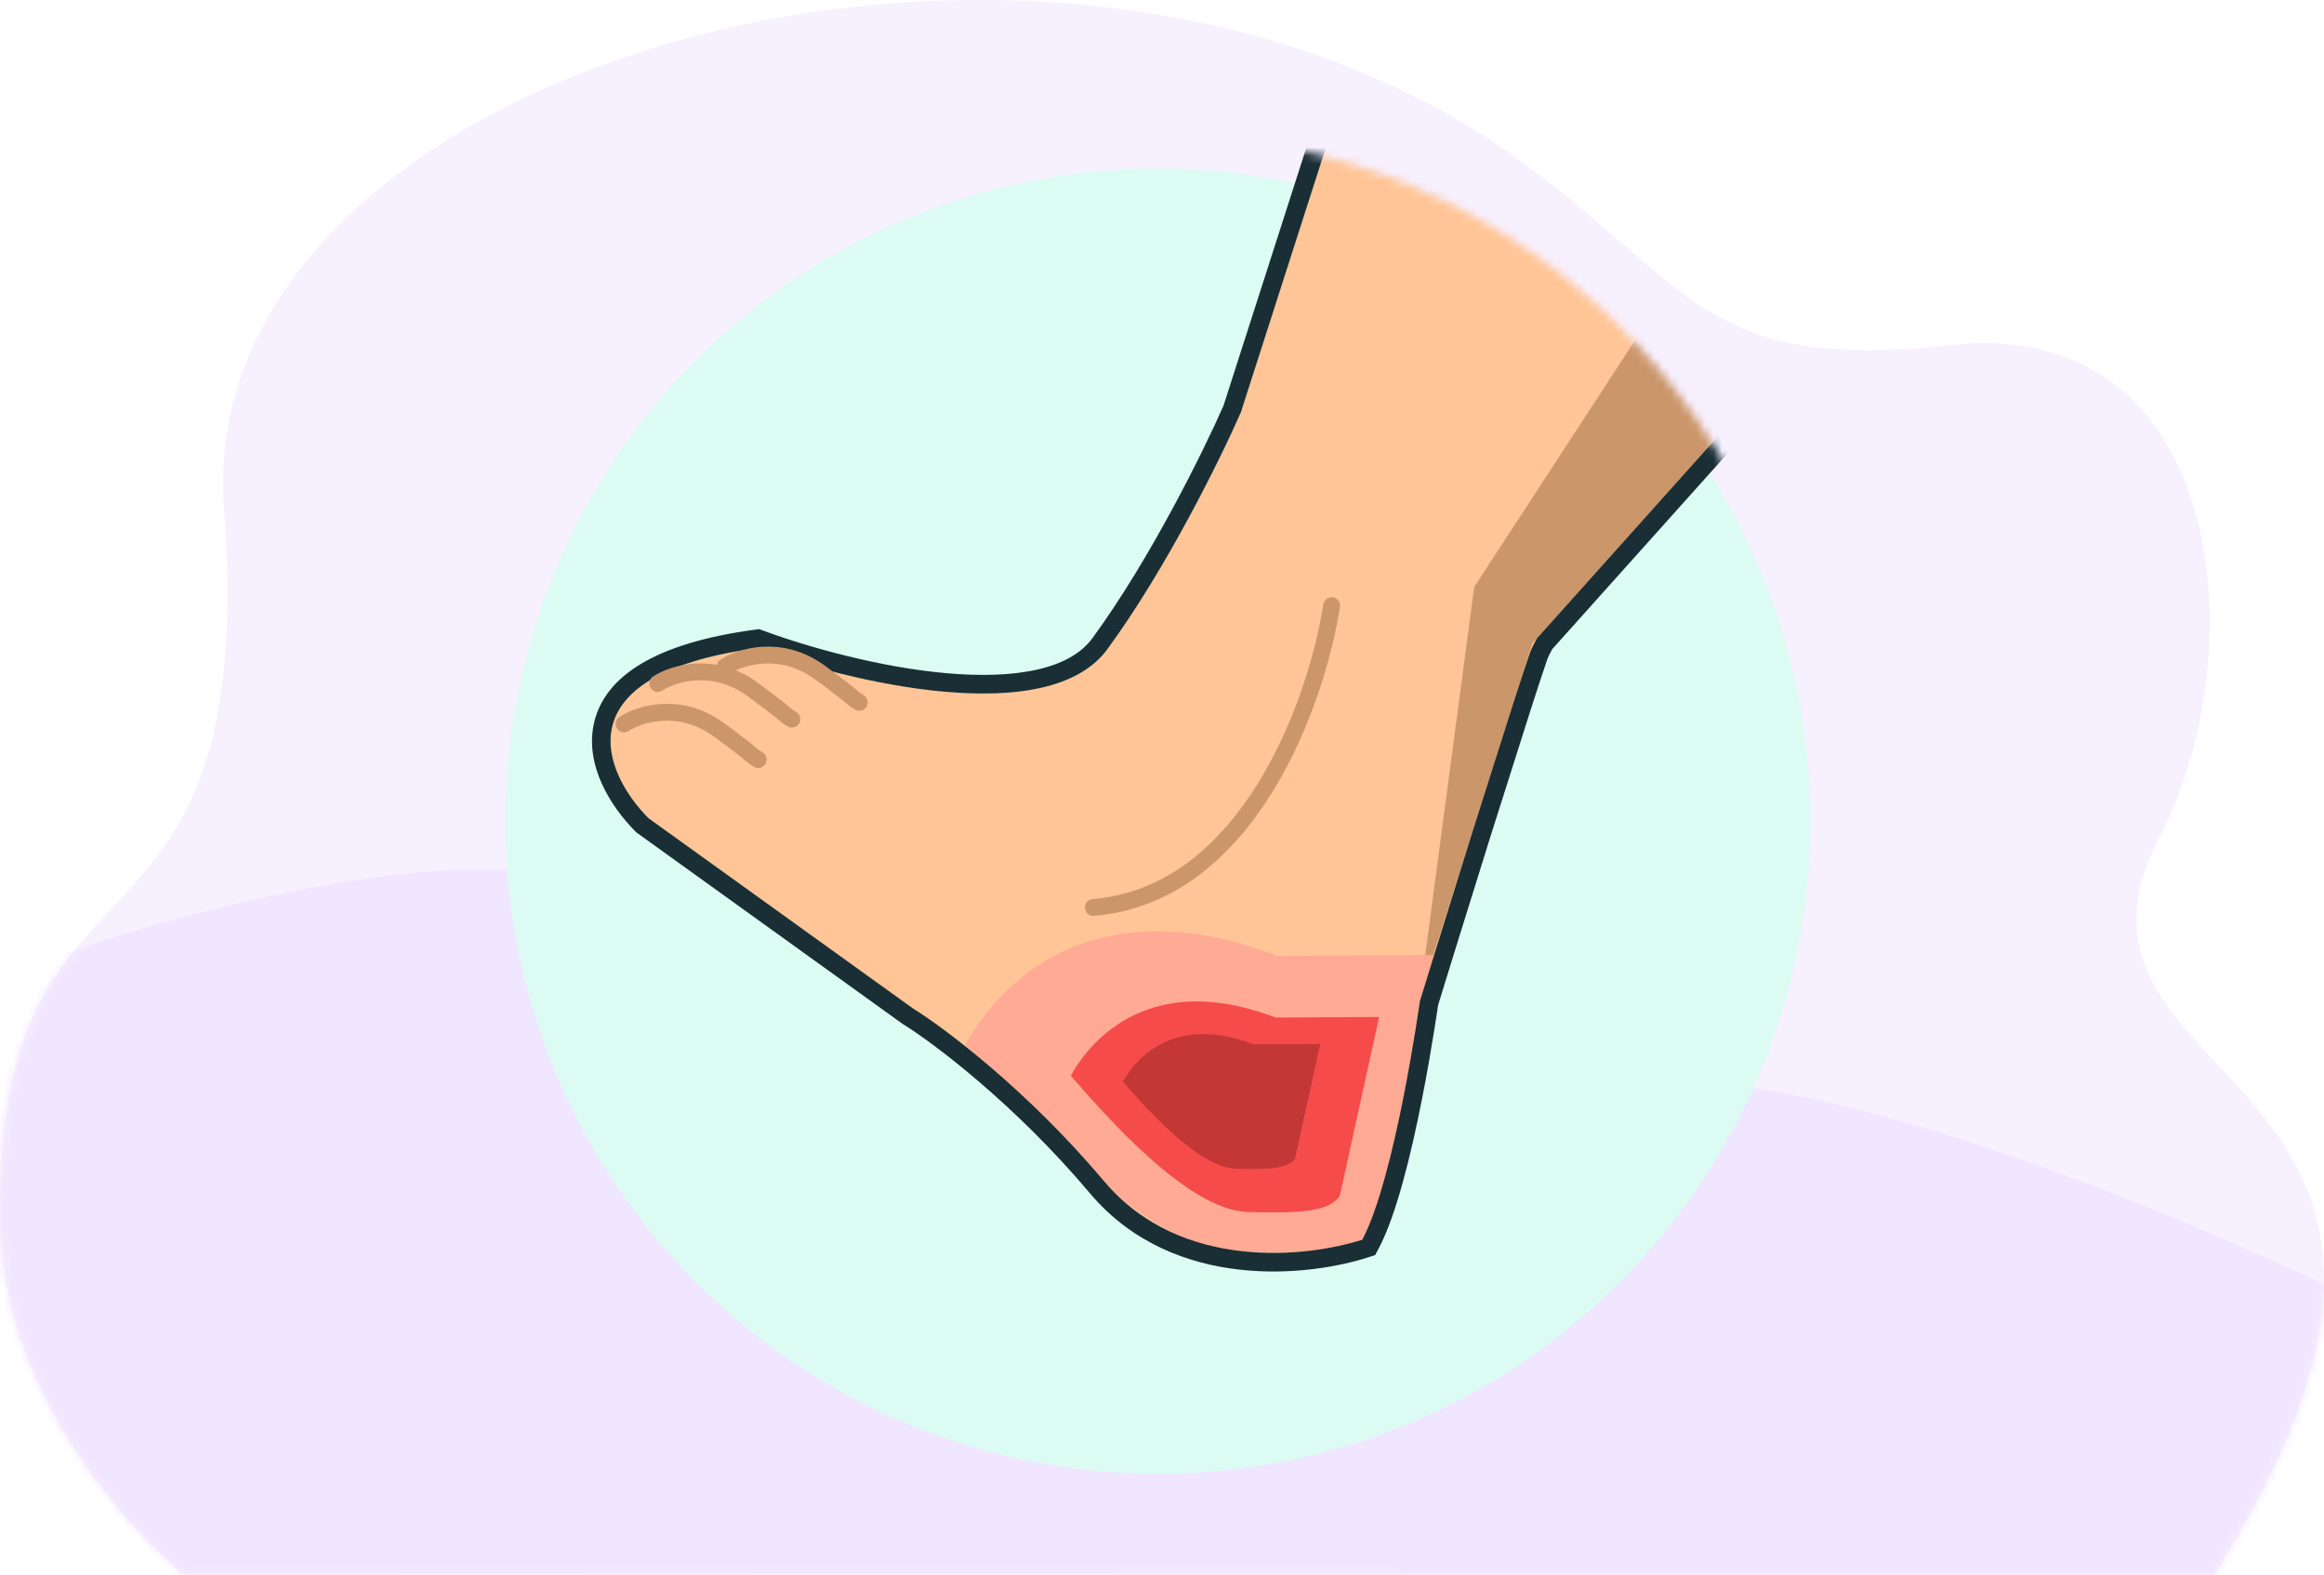 <svg width="276" height="187" viewBox="0 0 276 187" fill="none" xmlns="http://www.w3.org/2000/svg">
<path d="M262.954 187L115.081 186.949L40.773 186.923L36.636 186.92L21.707 186.918C21.707 186.918 0.382 169.582 0.012 145.075C-0.716 96.785 30.893 118.536 26.599 60.336C22.68 7.229 125.059 -21.408 180.65 19.165C200.861 33.916 202.446 44.262 231.489 40.991C264.273 37.299 268.009 77.143 256.535 99.229C240.253 130.567 301.681 125.419 262.954 187Z" fill="#F7F0FF"/>
<mask id="mask0_4951_22395" style="mask-type:alpha" maskUnits="userSpaceOnUse" x="0" y="0" width="276" height="187">
<path d="M262.954 187L115.081 186.949L40.773 186.923L36.636 186.92L21.707 186.918C21.707 186.918 0.382 169.582 0.012 145.075C-0.716 96.785 30.893 118.536 26.599 60.336C22.68 7.229 125.059 -21.408 180.65 19.165C200.861 33.916 202.446 44.262 231.489 40.991C264.273 37.299 268.009 77.143 256.535 99.229C240.253 130.567 301.681 125.419 262.954 187Z" fill="#CEF7F3"/>
</mask>
<g mask="url(#mask0_4951_22395)">
<path d="M69 104.125C45.338 99.566 7.962 113.156 7.962 113.156H-5.308V187H279.185V154.062C279.185 154.062 234.394 131.689 203.285 128.562C172.536 125.471 154.7 145.672 124.731 138.125C100.013 131.899 94.029 108.947 69 104.125Z" fill="#F1E6FF"/>
</g>
<g filter="url(#filter0_d_4951_22395)">
<circle cx="137.5" cy="93.5" r="77.5" fill="#DCFBF3"/>
</g>
<mask id="mask1_4951_22395" style="mask-type:alpha" maskUnits="userSpaceOnUse" x="60" y="16" width="155" height="155">
<circle cx="137.5" cy="93.5" r="77.5" fill="#D9D9D9"/>
</mask>
<g mask="url(#mask1_4951_22395)">
<path d="M77.008 97.153C71.626 91.732 66.67 80.104 89.905 76.962C100.842 80.997 124.474 86.672 131.503 77.092C138.532 67.513 145.006 54.341 147.365 48.953L168.019 -15.357L247.357 3.453L182.563 75.766C182.131 76.506 181.823 77.131 181.654 77.629C181.17 79.053 180.578 80.849 179.915 82.89L174.884 98.735C171.628 109.129 168.63 118.877 168.63 118.877C168.63 118.877 165.701 139.838 161.792 147.202C155.353 149.28 140.236 151.074 131.122 140.262C122.008 129.45 112.187 122.075 108.416 119.739L77.008 97.153Z" fill="#CC966B"/>
<path d="M89.905 76.962C66.67 80.104 71.626 91.732 77.008 97.153L108.416 119.739C112.187 122.075 122.008 129.45 131.122 140.262C140.236 151.074 155.353 149.28 161.792 147.202C165.701 139.838 168.63 118.877 168.63 118.877C168.63 118.877 178.082 88.136 181.654 77.629C184.512 69.223 226.647 24.676 247.357 3.453L168.019 -15.357L147.365 48.953C145.006 54.341 138.532 67.513 131.503 77.092C124.474 86.672 100.842 80.997 89.905 76.962Z" fill="#FFC596"/>
<path d="M175.077 69.695L168.566 118.632L181.966 76.433L247.357 3.454L222.182 -2.515L175.077 69.695Z" fill="#CC966B"/>
<path d="M158.143 71.918C156.405 83.228 148.311 106.229 129.847 107.75" stroke="#CC966B" stroke-width="2" stroke-linecap="round"/>
<path d="M151.681 113.494C129.683 105.102 118.646 116.817 114.678 124.006L114.688 124.017C121.369 131.656 135.958 148.335 146.746 148.625C157.539 148.915 161.342 148.304 163.271 145.737L170.375 113.389L151.681 113.494Z" fill="#FFAA95"/>
<path d="M151.492 120.826C137.031 115.309 129.775 123.01 127.167 127.737L127.173 127.744C131.565 132.766 141.156 143.731 148.248 143.922C155.343 144.112 157.844 143.711 159.112 142.023L163.782 120.757L151.492 120.826Z" fill="#F64B4B"/>
<path d="M148.928 124.01C139.676 120.48 135.034 125.407 133.365 128.431L133.369 128.436C136.179 131.648 142.315 138.664 146.853 138.786C151.392 138.908 152.992 138.651 153.803 137.571L156.791 123.965L148.928 124.01Z" fill="#C43737"/>
<path fill-rule="evenodd" clip-rule="evenodd" d="M90.155 74.701L90.668 74.89C96.014 76.862 104.461 79.23 112.367 79.934C116.322 80.286 120.029 80.21 123.1 79.526C126.176 78.841 128.401 77.596 129.729 75.786C136.576 66.454 142.937 53.555 145.304 48.17L166.547 -17.976L251.473 2.16L184.354 77.069C184.02 77.656 183.829 78.073 183.738 78.338C183.259 79.747 182.672 81.53 182.012 83.564C182.011 83.566 182.01 83.568 182.01 83.57L176.985 99.394C176.985 99.395 176.984 99.397 176.984 99.398C175.357 104.59 173.795 109.621 172.639 113.355C172.061 115.222 171.585 116.765 171.254 117.841C171.088 118.378 170.958 118.8 170.87 119.086L170.786 119.359L170.776 119.427C170.753 119.586 170.719 119.819 170.675 120.116C170.586 120.711 170.455 121.567 170.285 122.617C169.947 124.715 169.454 127.592 168.837 130.706C167.627 136.809 165.869 144.219 163.736 148.237L163.316 149.028L162.465 149.303C159 150.421 153.295 151.443 147.212 150.759C141.099 150.072 134.456 147.639 129.439 141.688C120.482 131.061 110.84 123.837 107.257 121.617L107.192 121.577L75.575 98.841L75.446 98.711C73.959 97.213 72.469 95.258 71.479 93.065C70.49 90.876 69.934 88.292 70.589 85.669C71.943 80.243 77.879 76.361 89.613 74.774L90.155 74.701ZM168.63 118.877C168.63 118.877 171.627 109.128 174.884 98.734L179.915 82.89C180.577 80.849 181.17 79.053 181.654 77.629C181.823 77.13 182.131 76.505 182.563 75.766L247.357 3.453L168.019 -15.358L147.365 48.953C145.006 54.341 138.532 67.512 131.503 77.092C124.474 86.672 100.842 80.997 89.905 76.962C66.67 80.104 71.626 91.732 77.008 97.153L108.416 119.739C112.187 122.075 122.008 129.45 131.122 140.262C140.236 151.074 155.352 149.28 161.792 147.202C165.7 139.838 168.63 118.877 168.63 118.877Z" fill="#192E35"/>
</g>
<path d="M74.11 85.956C75.937 84.771 80.75 83.252 85.388 86.661C90.025 90.07 88.915 89.507 90.046 90.189" stroke="#CC966B" stroke-width="2" stroke-linecap="round"/>
<path d="M78.11 81.16C79.937 79.975 84.75 78.456 89.388 81.865C94.025 85.274 92.915 84.711 94.046 85.393" stroke="#CC966B" stroke-width="2" stroke-linecap="round"/>
<path d="M86.11 79.16C87.937 77.975 92.75 76.456 97.388 79.865C102.025 83.274 100.915 82.711 102.046 83.393" stroke="#CC966B" stroke-width="2" stroke-linecap="round"/>
<defs>
<filter id="filter0_d_4951_22395" x="52" y="12" width="171" height="171" filterUnits="userSpaceOnUse" color-interpolation-filters="sRGB">
<feFlood flood-opacity="0" result="BackgroundImageFix"/>
<feColorMatrix in="SourceAlpha" type="matrix" values="0 0 0 0 0 0 0 0 0 0 0 0 0 0 0 0 0 0 127 0" result="hardAlpha"/>
<feOffset dy="4"/>
<feGaussianBlur stdDeviation="4"/>
<feComposite in2="hardAlpha" operator="out"/>
<feColorMatrix type="matrix" values="0 0 0 0 0 0 0 0 0 0 0 0 0 0 0 0 0 0 0.1 0"/>
<feBlend mode="normal" in2="BackgroundImageFix" result="effect1_dropShadow_4951_22395"/>
<feBlend mode="normal" in="SourceGraphic" in2="effect1_dropShadow_4951_22395" result="shape"/>
</filter>
</defs>
</svg>
